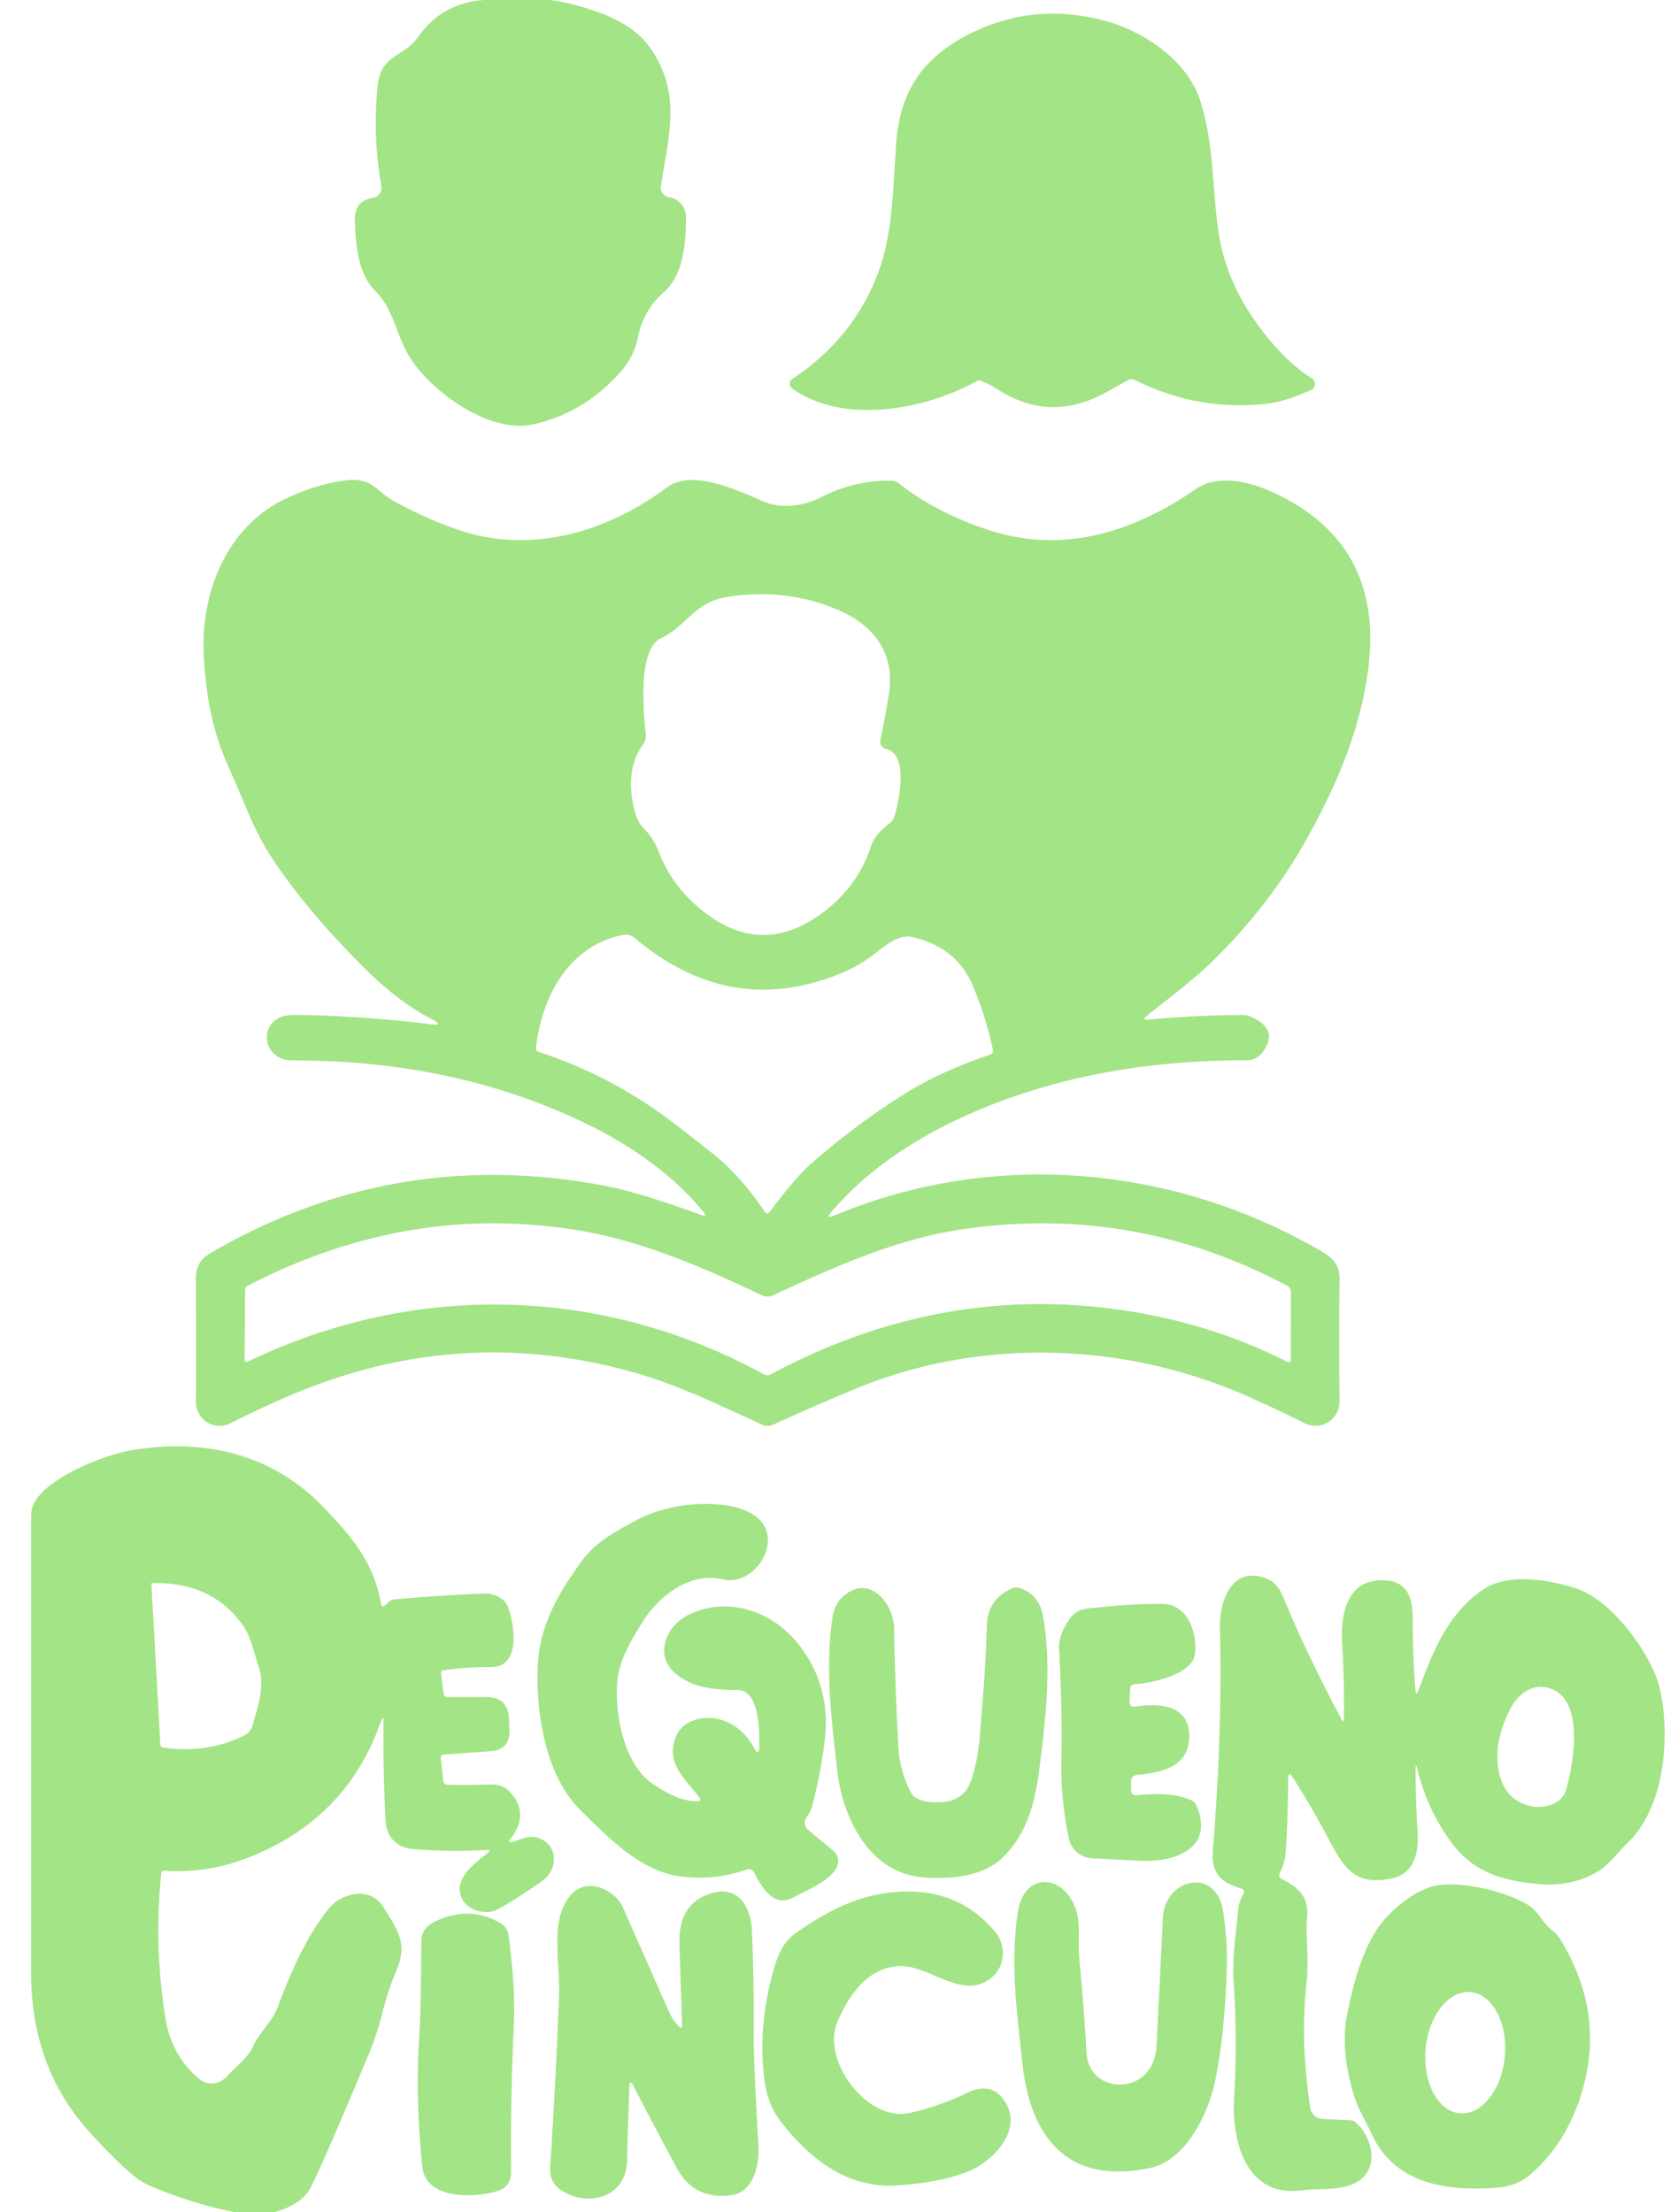 <?xml version="1.0" encoding="UTF-8" standalone="no"?>
<!DOCTYPE svg PUBLIC "-//W3C//DTD SVG 1.1//EN" "http://www.w3.org/Graphics/SVG/1.1/DTD/svg11.dtd">
<svg xmlns="http://www.w3.org/2000/svg" version="1.1" viewBox="0.00 0.00 270.00 356.00">
<path fill="#a3e486" d="
  M 77.88 0.00
  L 88.49 0.00
  Q 93.10 0.67 97.32 2.37
  Q 102.24 4.36 104.53 7.58
  C 109.79 14.98 107.57 21.80 106.34 29.97
  A 1.56 1.55 -81.0 0 0 107.62 31.74
  C 109.40 32.02 110.43 33.44 110.39 35.20
  C 110.31 39.13 110.05 44.15 106.81 47.02
  Q 103.53 49.92 102.64 54.30
  Q 102.02 57.36 99.96 59.73
  Q 94.09 66.44 85.82 68.28
  C 78.74 69.86 69.56 63.09 66.05 57.68
  C 63.72 54.09 63.51 49.94 60.34 46.77
  C 57.57 44.00 57.21 39.20 57.10 35.40
  Q 57.02 32.31 59.99 31.84
  A 1.65 1.64 -9.4 0 0 61.36 29.93
  Q 59.93 21.65 60.77 13.78
  C 61.31 8.66 64.96 9.28 67.28 5.95
  Q 71.05 0.51 77.88 0.00
  Z"
/>
<path fill="#a3e486" d="
  M 181.49 61.19
  Q 179.55 62.27 177.73 63.26
  Q 168.96 68.02 160.62 62.73
  Q 159.35 61.92 158.03 61.35
  Q 157.53 61.13 157.04 61.40
  C 148.83 65.92 135.74 68.41 127.46 62.52
  A 0.93 0.93 0.0 0 1 127.49 60.98
  Q 137.71 54.20 141.56 43.15
  C 143.70 37.03 143.70 29.74 144.20 23.06
  C 144.83 14.44 148.67 8.86 156.97 5.00
  Q 166.70 0.47 177.53 3.27
  C 183.87 4.91 190.97 9.62 193.09 16.11
  C 195.38 23.08 195.04 30.56 196.09 37.51
  Q 197.32 45.63 202.95 53.03
  Q 207.04 58.41 211.07 60.87
  A 1.08 1.08 0.0 0 1 210.92 62.79
  C 208.60 63.78 206.17 64.73 203.65 65.00
  Q 192.64 66.16 182.64 61.17
  Q 182.06 60.88 181.49 61.19
  Z"
/>
<path fill="#a3e486" d="
  M 69.49 164.02
  C 63.53 160.92 59.12 156.44 54.69 151.71
  Q 48.47 145.08 44.13 138.64
  Q 41.77 135.14 39.90 130.70
  Q 38.14 126.51 36.38 122.50
  Q 33.27 115.39 32.78 105.33
  C 32.30 95.33 36.47 84.89 45.69 80.39
  Q 50.56 78.02 55.36 77.34
  C 59.92 76.69 60.42 79.04 63.55 80.74
  Q 69.17 83.80 74.34 85.46
  C 85.74 89.11 97.72 85.60 107.34 78.42
  C 111.37 75.41 118.84 78.97 122.77 80.67
  C 125.68 81.93 129.18 81.49 132.04 80.05
  Q 137.64 77.22 143.50 77.35
  Q 144.08 77.36 144.53 77.72
  Q 150.43 82.38 158.64 85.16
  C 170.79 89.27 182.11 85.79 192.38 78.72
  C 195.94 76.27 201.00 77.51 204.60 79.13
  Q 222.77 87.33 220.15 107.69
  C 218.89 117.47 215.08 126.32 210.37 134.81
  Q 204.53 145.33 195.52 154.28
  C 192.13 157.64 188.21 160.50 184.52 163.49
  Q 183.66 164.18 184.76 164.08
  Q 193.10 163.33 200.00 163.35
  A 3.07 3.05 56.5 0 1 201.21 163.60
  Q 205.92 165.60 203.16 169.35
  A 3.17 3.16 -71.7 0 1 200.62 170.63
  Q 182.72 170.62 167.85 174.96
  C 155.34 178.61 142.19 185.06 133.77 195.05
  Q 132.78 196.22 134.20 195.63
  C 159.89 184.85 189.04 187.55 212.74 201.43
  C 214.55 202.50 215.56 203.67 215.54 205.89
  Q 215.43 215.35 215.54 225.53
  A 3.87 3.87 0.0 0 1 209.95 229.04
  Q 205.29 226.72 200.71 224.69
  C 180.91 215.91 157.59 215.19 137.56 223.53
  Q 131.16 226.19 124.37 229.28
  A 2.07 2.05 -44.6 0 1 122.66 229.28
  C 116.25 226.33 109.24 222.98 102.87 221.11
  Q 74.44 212.79 46.94 224.45
  Q 41.99 226.55 37.09 229.04
  A 3.83 3.83 0.0 0 1 31.52 225.61
  Q 31.55 215.85 31.51 205.70
  Q 31.50 203.05 33.73 201.74
  Q 63.09 184.54 96.67 190.70
  C 102.12 191.70 107.64 193.67 112.87 195.52
  Q 113.86 195.87 113.20 195.06
  C 108.29 189.00 101.37 184.24 94.28 180.81
  Q 73.16 170.58 47.07 170.66
  C 41.74 170.67 41.31 163.28 47.26 163.33
  Q 57.56 163.41 69.24 164.82
  Q 71.59 165.11 69.49 164.02
  Z
  M 142.58 120.54
  A 1.24 1.23 12.8 0 1 141.65 119.08
  Q 142.47 115.33 143.03 111.67
  C 144.04 105.23 140.72 100.67 134.89 98.17
  Q 126.49 94.56 116.97 96.07
  C 111.71 96.91 110.54 100.70 106.29 102.76
  C 102.53 104.57 103.59 114.92 103.91 118.29
  A 2.06 2.06 0.0 0 1 103.52 119.72
  Q 100.33 124.13 102.24 130.94
  Q 102.62 132.30 103.65 133.37
  Q 105.19 134.96 106.08 137.26
  Q 107.93 142.03 111.89 145.58
  Q 122.25 154.89 132.93 146.45
  Q 138.13 142.34 140.15 136.19
  C 140.71 134.50 141.93 133.47 143.25 132.39
  Q 143.76 131.97 143.94 131.34
  C 144.63 128.99 146.30 121.41 142.58 120.54
  Z
  M 115.05 185.95
  Q 119.29 189.39 123.06 195.00
  Q 123.44 195.57 123.85 195.02
  Q 128.08 189.40 130.31 187.45
  Q 138.01 180.67 146.05 175.73
  Q 151.51 172.38 159.30 169.72
  Q 159.89 169.52 159.76 168.91
  Q 158.64 163.63 156.55 158.65
  Q 153.93 152.40 146.66 150.77
  C 144.39 150.26 141.89 152.66 140.15 153.93
  Q 138.06 155.46 135.75 156.44
  Q 117.74 164.11 102.12 150.95
  A 2.24 2.23 59.2 0 0 100.20 150.46
  C 91.51 152.24 87.23 160.26 86.24 168.60
  A 0.65 0.64 -78.0 0 0 86.68 169.29
  Q 98.30 173.04 108.35 180.69
  Q 111.88 183.38 115.05 185.95
  Z
  M 124.42 208.44
  A 2.17 2.17 0.0 0 1 122.58 208.44
  C 113.16 203.97 103.28 199.68 93.02 197.99
  Q 65.73 193.49 39.82 206.93
  Q 39.45 207.13 39.44 207.55
  L 39.36 218.86
  A 0.32 0.32 0.0 0 0 39.82 219.15
  C 66.60 206.22 96.82 206.89 122.96 221.19
  A 1.08 1.06 -44.5 0 0 123.97 221.19
  Q 152.80 205.73 183.80 211.37
  Q 196.28 213.64 207.18 219.18
  A 0.36 0.35 13.9 0 0 207.70 218.87
  L 207.72 207.99
  Q 207.72 207.24 207.06 206.89
  Q 182.32 193.71 154.61 197.86
  C 144.18 199.42 134.03 203.96 124.42 208.44
  Z"
/>
<path fill="#a3e486" d="
  M 44.11 356.00
  L 37.76 356.00
  Q 30.67 354.57 24.00 351.69
  C 22.42 351.01 20.89 349.66 19.62 348.47
  Q 16.58 345.58 13.98 342.62
  Q 4.99 332.37 5.00 317.39
  Q 5.00 278.89 5.01 243.75
  C 5.01 238.50 16.86 234.16 20.69 233.47
  C 32.55 231.33 43.73 233.86 52.05 242.55
  C 56.52 247.22 60.10 251.32 61.31 258.05
  Q 61.45 258.81 62.02 258.29
  L 62.58 257.78
  Q 62.97 257.43 63.50 257.38
  Q 71.57 256.67 77.93 256.44
  C 79.44 256.38 81.25 257.14 81.80 258.74
  C 82.80 261.69 83.84 268.28 79.00 268.27
  Q 74.93 268.27 71.32 268.80
  Q 70.91 268.86 70.96 269.27
  L 71.38 272.59
  A 0.60 0.59 85.7 0 0 71.98 273.11
  L 78.22 273.09
  Q 81.73 273.08 81.89 276.59
  L 81.97 278.36
  Q 82.11 281.59 78.89 281.82
  L 71.49 282.35
  Q 70.86 282.39 70.93 283.02
  L 71.32 286.59
  Q 71.38 287.18 71.97 287.20
  Q 75.13 287.32 78.87 287.17
  Q 80.84 287.09 82.02 288.34
  Q 85.32 291.83 82.11 295.95
  Q 81.56 296.65 82.42 296.42
  C 83.59 296.10 84.92 295.39 86.15 295.65
  C 89.78 296.44 90.03 300.73 87.25 302.69
  Q 83.61 305.27 80.21 307.21
  C 78.41 308.22 75.53 307.62 74.47 305.77
  C 72.66 302.60 76.17 300.03 78.38 298.27
  Q 79.18 297.64 78.16 297.70
  Q 72.64 298.05 66.46 297.56
  C 63.85 297.35 62.18 295.62 62.04 292.99
  Q 61.62 284.94 61.71 277.25
  Q 61.73 275.76 61.24 277.16
  Q 55.81 292.63 40.15 298.86
  Q 33.48 301.51 26.53 301.05
  Q 25.99 301.02 25.94 301.55
  Q 24.74 313.28 26.65 324.94
  Q 27.59 330.67 31.88 334.42
  C 33.33 335.70 35.29 335.52 36.60 334.07
  C 38.05 332.45 39.85 331.24 40.78 329.21
  C 41.84 326.89 43.74 325.47 44.66 323.05
  C 46.80 317.40 49.14 311.88 52.86 307.19
  C 54.92 304.60 59.56 303.53 61.61 306.81
  C 63.71 310.18 65.68 312.60 63.89 316.84
  Q 62.41 320.34 61.53 323.90
  Q 60.67 327.40 59.13 331.06
  Q 52.28 347.44 50.09 351.85
  Q 48.62 354.81 44.11 356.00
  Z
  M 24.36 254.83
  L 25.80 280.75
  Q 25.82 281.19 26.25 281.24
  Q 33.44 282.22 39.28 279.29
  A 2.59 2.57 -5.4 0 0 40.62 277.68
  C 41.52 274.59 42.70 271.30 41.58 268.06
  C 40.80 265.79 40.41 263.37 38.95 261.37
  Q 33.96 254.51 24.43 254.76
  A 0.07 0.06 -3.6 0 0 24.36 254.83
  Z"
/>
<path fill="#a3e486" d="
  M 112.52 289.25
  C 110.45 286.48 107.47 284.16 108.45 280.37
  Q 109.20 277.50 111.99 276.73
  C 115.73 275.69 119.41 277.74 121.21 281.09
  Q 122.20 282.94 122.18 280.84
  C 122.16 278.54 122.27 271.96 118.60 271.95
  C 115.09 271.94 111.52 271.70 108.71 269.32
  C 105.21 266.36 107.16 261.72 110.65 259.94
  C 116.85 256.78 124.08 259.14 128.34 264.43
  Q 133.90 271.32 132.65 280.57
  Q 131.93 285.93 130.71 290.56
  Q 130.44 291.57 129.78 292.44
  A 1.49 1.49 0.0 0 0 130.02 294.47
  L 134.07 297.82
  A 2.23 2.22 -54.6 0 1 134.55 300.68
  C 133.23 302.85 129.92 304.12 127.69 305.33
  C 124.43 307.12 122.50 303.56 121.32 301.30
  A 0.94 0.93 -23.2 0 0 120.18 300.85
  Q 114.74 302.75 109.10 301.90
  C 102.90 300.95 97.68 295.57 93.18 291.06
  C 87.71 285.56 86.16 275.21 86.54 267.96
  C 86.88 261.50 89.73 256.61 93.41 251.48
  C 95.75 248.21 98.54 246.77 101.90 244.91
  Q 107.49 241.80 114.60 242.05
  Q 118.34 242.18 120.81 243.51
  C 126.84 246.76 121.84 255.49 116.29 254.15
  C 111.18 252.92 106.09 256.71 103.45 260.92
  C 101.75 263.64 99.68 267.03 99.36 270.29
  C 98.84 275.45 100.25 283.98 105.19 287.19
  C 107.34 288.59 109.69 289.90 112.21 289.87
  Q 112.97 289.86 112.52 289.25
  Z"
/>
<path fill="#a3e486" d="
  M 227.78 284.75
  Q 227.78 289.75 228.10 294.75
  C 228.30 297.94 227.68 301.48 224.00 302.27
  C 218.13 303.53 216.32 300.75 213.84 296.05
  Q 211.04 290.75 208.02 286.06
  Q 207.27 284.90 207.27 286.28
  Q 207.28 292.21 206.84 298.46
  C 206.76 299.53 206.32 300.48 205.91 301.45
  Q 205.65 302.10 206.27 302.40
  C 208.79 303.63 210.59 305.23 210.33 308.27
  C 210.03 311.90 210.65 315.38 210.24 318.99
  Q 209.18 328.31 210.82 339.19
  A 2.14 2.13 86.9 0 0 212.83 341.00
  L 217.31 341.21
  Q 217.83 341.24 218.20 341.58
  C 220.79 343.90 222.00 348.88 218.50 351.05
  C 215.93 352.64 212.34 352.11 209.36 352.49
  C 200.37 353.63 198.17 344.37 198.58 337.58
  Q 199.13 328.54 198.50 319.00
  C 198.24 314.97 198.88 311.03 199.26 307.06
  C 199.34 306.25 199.66 305.56 200.04 304.85
  Q 200.44 304.13 199.65 303.90
  C 196.21 302.89 194.87 301.23 195.16 297.64
  Q 196.70 278.90 196.29 261.88
  C 196.19 257.54 198.33 251.68 204.05 254.14
  Q 205.58 254.80 206.59 257.27
  Q 210.00 265.64 215.83 276.65
  Q 216.23 277.41 216.24 276.55
  Q 216.33 270.44 215.96 264.60
  C 215.67 259.92 216.64 254.07 222.70 254.31
  C 226.36 254.45 227.30 257.02 227.31 260.21
  Q 227.32 266.69 227.74 271.93
  Q 227.83 273.06 228.23 272.00
  C 230.55 265.89 232.86 259.79 238.55 255.86
  C 242.63 253.05 249.24 254.20 253.65 255.64
  C 259.49 257.54 265.94 266.49 267.13 271.97
  C 268.78 279.66 267.85 290.87 261.88 296.58
  C 260.23 298.17 258.85 300.20 256.81 301.35
  Q 252.75 303.64 247.55 303.19
  C 241.91 302.69 237.21 301.37 233.71 296.73
  Q 229.70 291.41 228.07 284.72
  Q 227.78 283.51 227.78 284.75
  Z
  M 251.96 288.12
  C 253.28 283.63 255.22 272.38 248.40 271.49
  C 246.10 271.18 244.07 272.98 243.08 274.88
  Q 240.18 280.46 241.20 285.24
  Q 242.14 289.65 246.24 290.64
  C 248.31 291.14 251.30 290.37 251.96 288.12
  Z"
/>
<path fill="#a3e486" d="
  M 146.52 288.39
  C 147.38 290.05 149.88 290.10 151.50 290.01
  Q 155.17 289.79 156.29 286.46
  C 157.61 282.55 157.69 278.86 158.03 274.80
  Q 158.58 268.27 158.79 261.57
  Q 158.92 257.27 162.97 255.56
  A 1.51 1.51 0.0 0 1 164.02 255.53
  Q 167.23 256.61 167.83 260.09
  C 169.26 268.24 168.26 276.51 167.24 284.68
  C 166.56 290.14 165.16 295.38 161.16 299.08
  C 157.96 302.03 152.89 302.43 148.70 302.13
  C 139.90 301.52 135.58 292.58 134.72 284.95
  C 133.71 276.12 132.78 268.41 133.94 260.32
  Q 134.34 257.52 136.68 256.16
  C 140.54 253.92 143.79 258.48 143.86 261.90
  Q 144.03 271.17 144.53 280.81
  Q 144.75 284.97 146.52 288.39
  Z"
/>
<path fill="#a3e486" d="
  M 182.71 271.01
  Q 181.87 271.05 181.84 271.88
  L 181.75 273.74
  Q 181.70 274.80 182.75 274.63
  C 186.41 274.04 191.30 274.34 191.35 279.23
  C 191.40 284.35 187.04 285.22 183.02 285.63
  Q 181.97 285.74 181.98 286.79
  L 182.00 288.05
  Q 182.02 288.97 182.94 288.89
  C 185.83 288.65 189.02 288.49 191.71 289.72
  A 1.63 1.59 1.3 0 1 192.50 290.53
  C 195.59 297.65 188.66 299.75 183.41 299.45
  Q 179.48 299.24 175.67 299.04
  A 3.97 3.96 85.3 0 1 172.01 295.93
  C 171.15 291.99 170.70 287.75 170.78 283.69
  Q 170.95 274.46 170.40 265.25
  Q 170.29 263.44 171.79 261.00
  C 173.26 258.59 174.78 258.92 177.17 258.64
  Q 181.58 258.14 186.93 258.10
  C 191.17 258.07 192.70 262.89 192.26 266.23
  C 191.83 269.51 185.12 270.89 182.71 271.01
  Z"
/>
<path fill="#a3e486" d="
  M 174.85 330.49
  C 175.17 335.87 181.80 336.98 184.66 333.37
  Q 185.97 331.72 186.10 329.07
  Q 186.63 318.69 187.12 308.58
  C 187.42 302.34 195.68 300.26 196.81 307.61
  Q 197.54 312.34 197.41 316.52
  Q 197.07 327.56 195.48 335.07
  C 194.41 340.13 190.82 347.67 185.06 348.88
  C 171.51 351.74 165.73 343.63 164.49 331.92
  C 163.64 323.84 162.52 316.01 163.77 307.74
  C 164.75 301.25 170.94 301.47 173.03 307.02
  C 173.95 309.44 173.40 312.34 173.64 314.87
  Q 174.39 322.79 174.85 330.49
  Z"
/>
<path fill="#a3e486" d="
  M 253.74 339.01
  Q 251.32 345.42 246.43 349.78
  Q 244.14 351.82 240.80 352.06
  C 232.81 352.65 224.37 351.52 220.64 343.28
  C 219.71 341.23 218.49 339.34 217.84 337.17
  Q 215.68 329.97 216.70 324.53
  C 217.66 319.41 219.46 312.40 223.04 308.59
  Q 226.30 305.12 229.83 303.78
  C 233.87 302.24 242.48 304.35 245.99 306.64
  C 247.65 307.72 248.19 309.45 249.67 310.57
  Q 250.55 311.24 251.11 312.17
  Q 259.00 325.13 253.74 339.01
  Z
  M 234.907 340.083
  A 9.79 6.40 95.0 0 0 242.136 330.888
  A 9.79 6.40 95.0 0 0 236.613 320.577
  A 9.79 6.40 95.0 0 0 229.384 329.772
  A 9.79 6.40 95.0 0 0 234.907 340.083
  Z"
/>
<path fill="#a3e486" d="
  M 109.18 326.05
  Q 109.79 326.68 109.76 325.79
  Q 109.50 319.28 109.33 312.73
  Q 109.15 306.02 114.84 304.58
  C 118.96 303.54 120.84 307.08 120.99 310.68
  Q 121.32 318.34 121.27 325.41
  C 121.23 331.97 121.67 338.57 122.04 345.21
  C 122.21 348.47 121.25 352.85 117.55 353.29
  Q 111.64 354.00 108.88 348.87
  Q 105.11 341.87 101.92 335.66
  Q 101.31 334.48 101.27 335.80
  Q 101.05 341.67 100.89 347.76
  C 100.74 353.72 94.51 355.26 90.26 352.44
  Q 88.38 351.19 88.53 348.81
  Q 89.43 334.75 89.94 321.71
  C 90.08 318.14 89.56 314.60 89.71 311.14
  C 89.81 308.60 90.73 305.13 93.24 303.88
  C 95.72 302.65 99.16 304.56 100.16 306.81
  Q 103.88 315.21 107.60 323.65
  Q 108.23 325.08 109.18 326.05
  Z"
/>
<path fill="#a3e486" d="
  M 134.71 325.45
  C 132.14 331.66 139.63 341.59 146.40 340.03
  Q 151.43 338.87 156.01 336.62
  C 157.44 335.91 159.50 335.83 160.73 337.04
  C 165.55 341.77 160.18 347.78 155.56 349.54
  Q 151.19 351.21 144.50 351.69
  C 136.50 352.26 130.34 347.56 125.59 341.36
  Q 123.59 338.75 123.08 335.21
  Q 121.87 326.93 124.22 317.91
  C 124.90 315.32 125.72 312.74 127.99 311.12
  C 133.97 306.89 139.68 304.22 146.70 304.40
  Q 155.02 304.61 160.24 311.04
  C 161.84 313.01 161.75 316.11 159.92 317.90
  C 155.43 322.28 149.96 316.54 145.22 316.40
  C 139.90 316.25 136.57 320.96 134.71 325.45
  Z"
/>
<path fill="#a3e486" d="
  M 70.02 309.21
  Q 75.64 306.55 80.61 309.54
  A 2.59 2.56 -78.3 0 1 81.83 311.42
  C 82.47 316.32 82.90 321.13 82.67 326.05
  Q 82.11 338.19 82.25 349.27
  Q 82.28 351.96 79.99 352.62
  C 76.18 353.72 68.50 354.01 67.95 348.66
  Q 66.86 338.03 67.41 328.51
  C 67.74 322.99 67.76 317.71 67.79 312.38
  Q 67.80 310.26 70.02 309.21
  Z"
/>
</svg>
